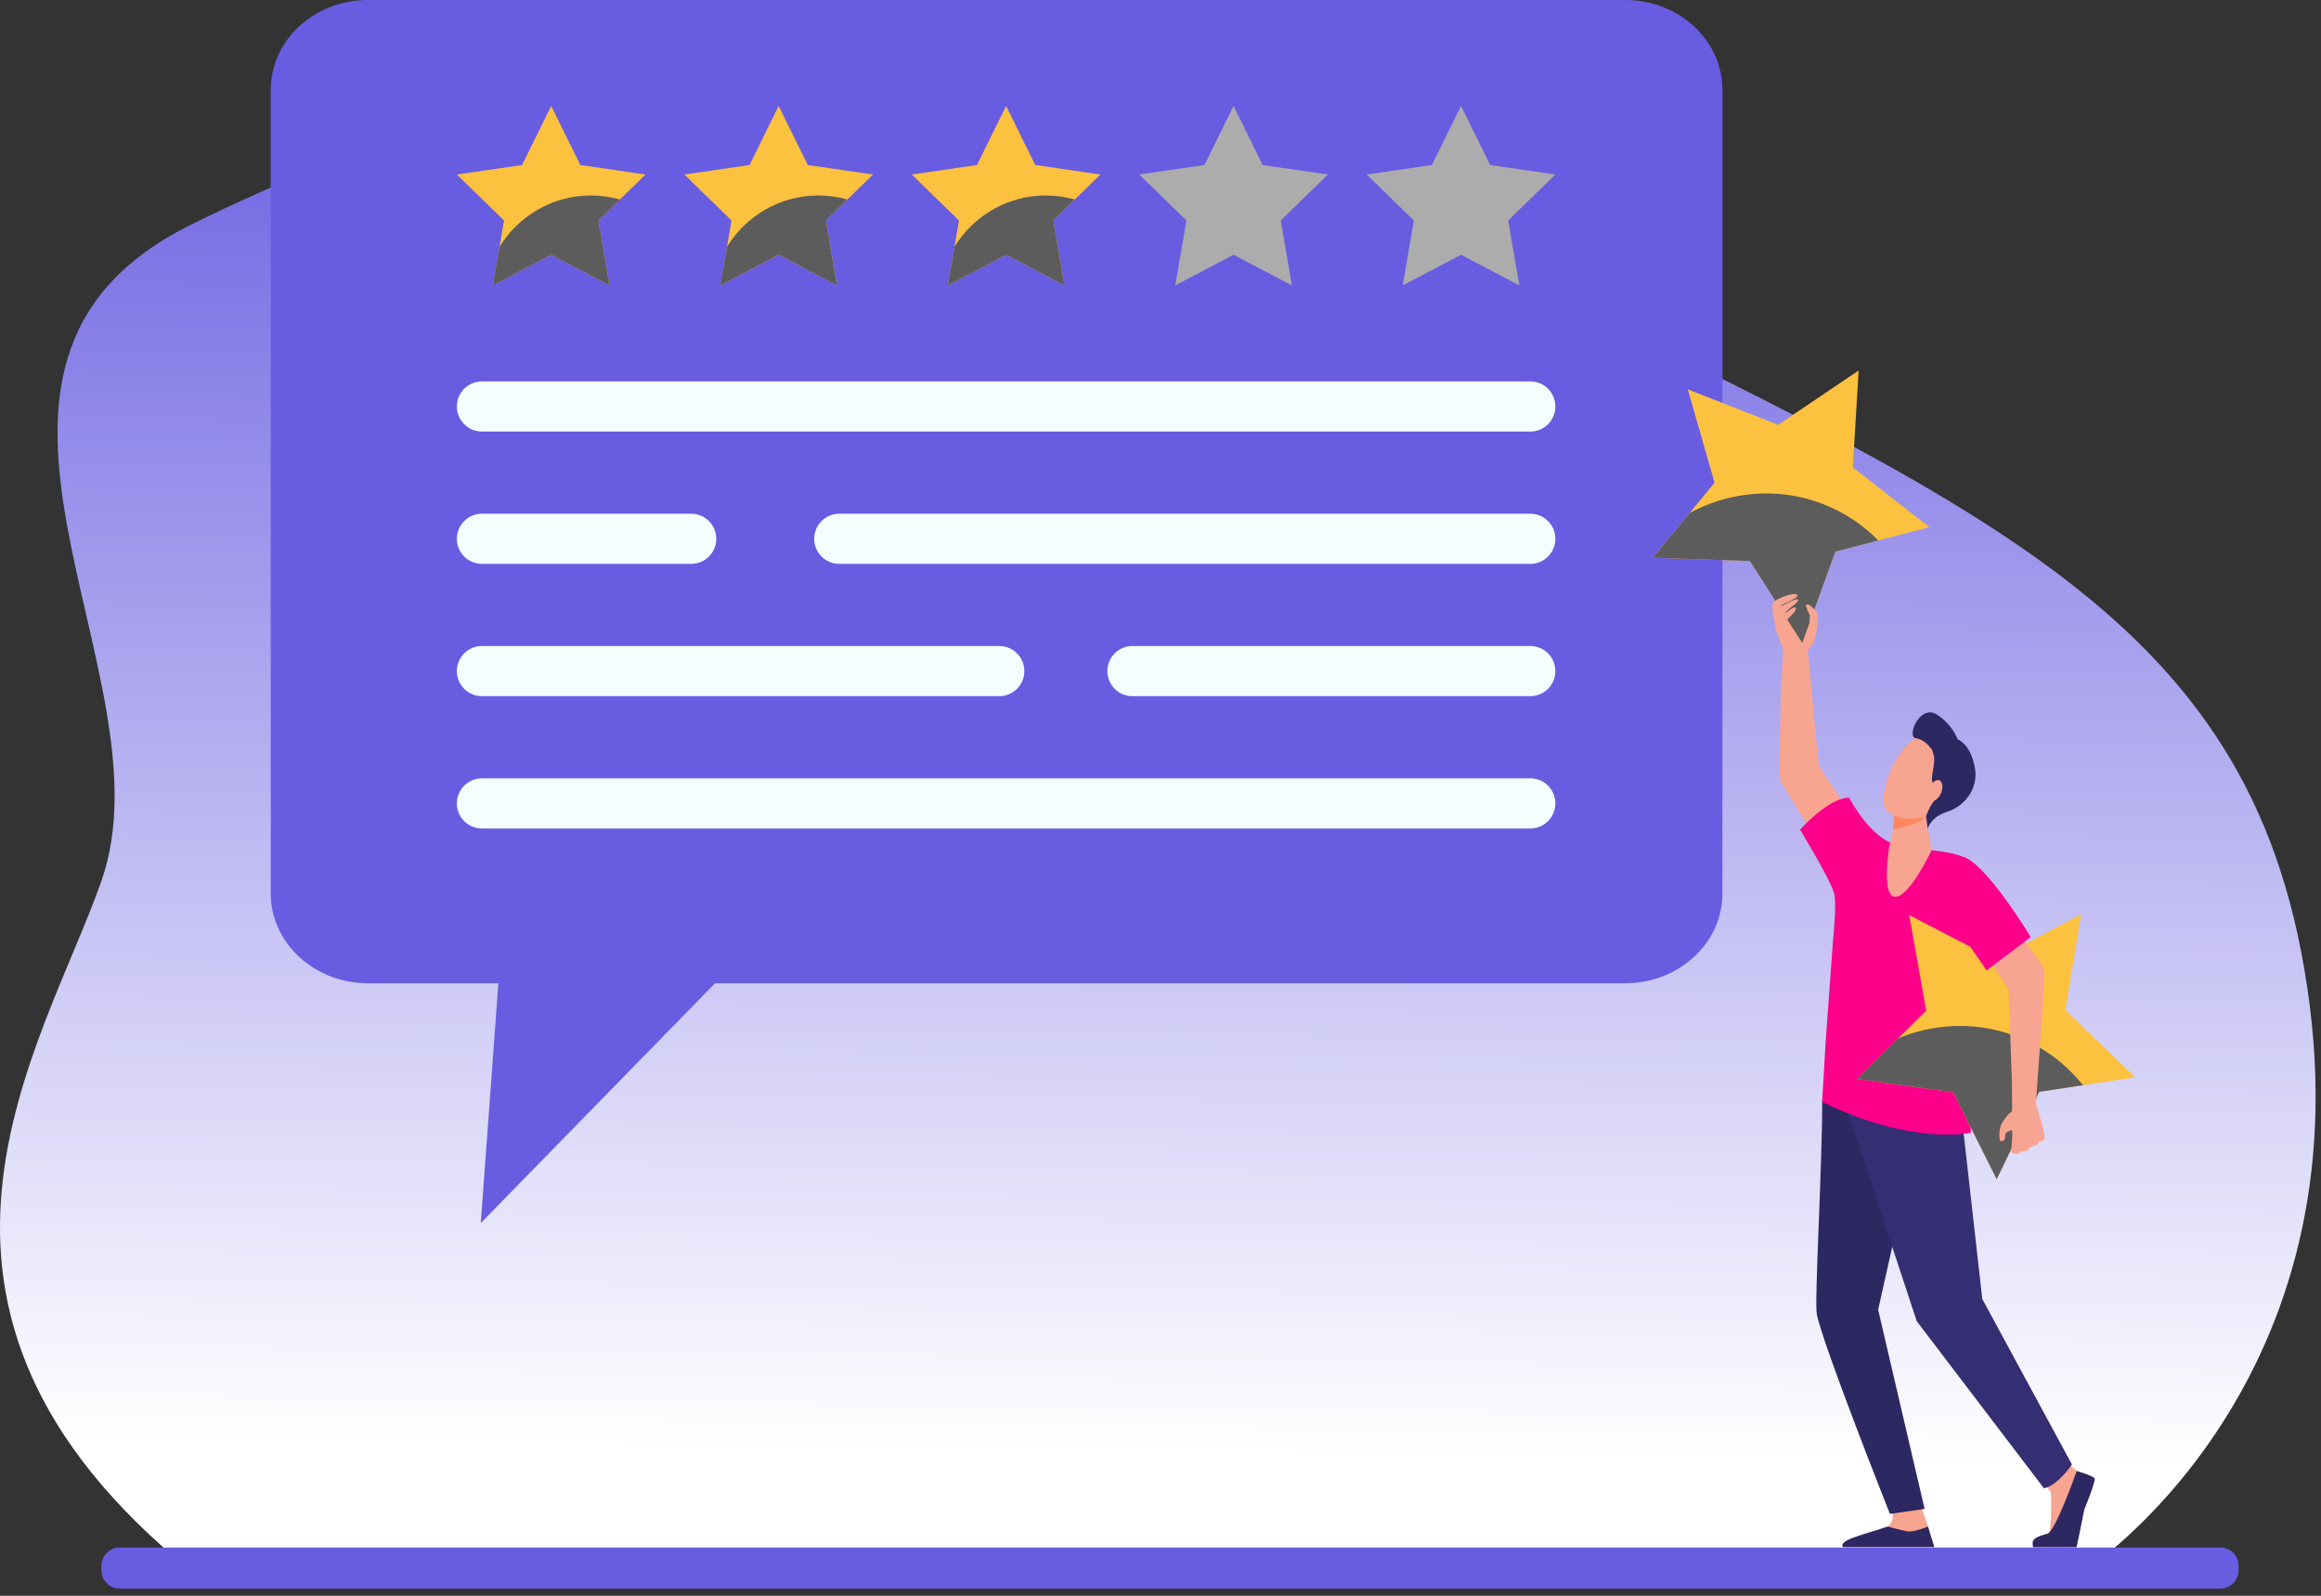 <svg width="176" height="121" viewBox="0 0 176 121" fill="none" xmlns="http://www.w3.org/2000/svg">
<rect x="0" y="0" width="176" height="121" fill="#333333" stroke="none"/>
<g clip-path="url(#clip0_137_7161)">
<path style="mix-blend-mode:multiply" d="M14.496 119.127C-10.237 99.046 3.196 79.595 7.693 66.79C13.209 51.085 -6.964 27.649 14.496 17.031C39.681 4.57 69.294 -1.162 110.261 18.807C151.228 38.776 171.381 46.809 175.138 76.188C178.896 105.567 158.072 119.127 158.072 119.127H14.496Z" fill="url(#paint0_linear_137_7161)"/>
<path d="M168.372 120.458L9.074 120.458C8.313 120.458 7.695 119.84 7.695 119.079V118.722C7.695 117.96 8.313 117.342 9.074 117.342L168.372 117.342C169.134 117.342 169.752 117.96 169.752 118.722V119.079C169.752 119.84 169.134 120.458 168.372 120.458H168.372Z" fill="#685CE1"/>
<path d="M123.238 0H27.904C23.832 0 20.531 3.049 20.531 6.809V67.748C20.531 71.508 23.832 74.556 27.904 74.556H37.792L36.455 92.74L54.22 74.556H123.238C127.31 74.556 130.611 71.508 130.611 67.748V6.809C130.611 3.049 127.31 0 123.238 0Z" fill="#685CE1"/>
<path d="M52.414 42.756H36.544C35.494 42.756 34.643 41.905 34.643 40.855C34.643 39.805 35.494 38.954 36.544 38.954H52.414C53.464 38.954 54.315 39.805 54.315 40.855C54.315 41.905 53.464 42.756 52.414 42.756Z" fill="#F3FFFF"/>
<path d="M116.043 42.756H63.642C62.591 42.756 61.74 41.905 61.74 40.855C61.74 39.805 62.591 38.954 63.642 38.954H116.043C117.093 38.954 117.944 39.805 117.944 40.855C117.944 41.905 117.093 42.756 116.043 42.756Z" fill="#F3FFFF"/>
<path d="M75.775 52.788H36.544C35.494 52.788 34.643 51.937 34.643 50.887C34.643 49.836 35.494 48.985 36.544 48.985H75.775C76.825 48.985 77.676 49.836 77.676 50.887C77.676 51.937 76.825 52.788 75.775 52.788Z" fill="#F3FFFF"/>
<path d="M116.042 32.723H36.544C35.494 32.723 34.643 31.872 34.643 30.822C34.643 29.772 35.494 28.921 36.544 28.921H116.042C117.092 28.921 117.943 29.772 117.943 30.822C117.943 31.872 117.092 32.723 116.042 32.723Z" fill="#F3FFFF"/>
<path d="M116.041 52.788H85.87C84.82 52.788 83.969 51.937 83.969 50.887C83.969 49.836 84.82 48.985 85.87 48.985H116.04C117.091 48.985 117.942 49.836 117.942 50.887C117.942 51.937 117.091 52.788 116.041 52.788Z" fill="#F3FFFF"/>
<path d="M116.042 62.821H36.544C35.494 62.821 34.643 61.97 34.643 60.919C34.643 59.869 35.494 59.018 36.544 59.018H116.042C117.092 59.018 117.943 59.869 117.943 60.919C117.943 61.97 117.092 62.821 116.041 62.821H116.042Z" fill="#F3FFFF"/>
<g style="mix-blend-mode:multiply">
<path d="M110.789 8.034L112.999 12.513L117.944 13.232L114.366 16.718L115.211 21.642L110.789 19.317L106.368 21.642L107.212 16.718L103.635 13.232L108.578 12.513L110.789 8.034Z" fill="#ACACAC"/>
</g>
<path d="M41.797 8.034L44.008 12.513L48.951 13.232L45.374 16.718L46.218 21.642L41.797 19.317L37.376 21.642L38.22 16.718L34.643 13.232L39.587 12.513L41.797 8.034Z" fill="#FCC13F"/>
<g style="mix-blend-mode:screen">
<path d="M44.808 14.822C41.885 14.822 39.322 16.377 37.877 18.714L37.375 21.641L41.797 19.316L46.218 21.641L45.374 16.718L47.005 15.128C46.306 14.931 45.569 14.823 44.808 14.823V14.822Z" fill="#5C5C5C"/>
</g>
<path d="M59.045 8.034L61.256 12.513L66.2 13.232L62.622 16.718L63.467 21.642L59.045 19.317L54.624 21.642L55.469 16.718L51.891 13.232L56.835 12.513L59.045 8.034Z" fill="#FCC13F"/>
<g style="mix-blend-mode:screen">
<path d="M62.056 14.822C59.133 14.822 56.571 16.377 55.126 18.714L54.623 21.641L59.044 19.316L63.466 21.641L62.622 16.718L64.253 15.128C63.554 14.931 62.817 14.823 62.056 14.823V14.822Z" fill="#5C5C5C"/>
</g>
<path d="M76.293 8.034L78.503 12.513L83.447 13.232L79.869 16.718L80.715 21.642L76.293 19.317L71.871 21.642L72.716 16.718L69.139 13.232L74.082 12.513L76.293 8.034Z" fill="#FCC13F"/>
<g style="mix-blend-mode:screen">
<path d="M79.304 14.822C76.381 14.822 73.819 16.377 72.374 18.714L71.871 21.641L76.293 19.316L80.714 21.641L79.87 16.718L81.501 15.128C80.802 14.931 80.065 14.823 79.304 14.823V14.822Z" fill="#5C5C5C"/>
</g>
<g style="mix-blend-mode:multiply">
<path d="M93.541 8.034L95.751 12.513L100.695 13.232L97.117 16.718L97.963 21.642L93.541 19.317L89.12 21.642L89.964 16.718L86.387 13.232L91.33 12.513L93.541 8.034Z" fill="#ACACAC"/>
</g>
<path d="M154.823 112.321C154.823 112.321 155.513 113.004 155.529 113.254C155.544 113.504 155.59 116.186 155.309 116.436C155.027 116.687 154.2 116.864 154.466 117.146C154.667 117.359 156.213 117.313 157.238 117.257C157.537 117.24 157.912 114.821 158.03 114.466C158.202 113.95 158.821 112.825 158.665 112.465C158.589 112.29 158.023 111.891 157.509 111.554C156.969 111.201 156.451 110.412 156.451 110.412L154.823 112.321Z" fill="#F7A491"/>
<path d="M145.598 113.996C145.598 113.996 146.215 115.763 146.216 115.768C146.262 116.048 146.442 116.741 146.442 116.995C146.442 117.951 142.188 116.183 143.141 115.76C143.228 115.721 143.498 115.415 143.526 115.09C143.569 114.588 143.168 113.959 143.168 113.959L145.597 113.997L145.598 113.996Z" fill="#F7A491"/>
<path d="M138.496 80.581C138.496 80.581 138.175 83.505 138.175 83.552C138.175 88.677 137.577 98.688 137.768 99.652C138.233 102.001 143.311 114.792 143.311 114.792L145.942 114.416L142.418 99.308L143.714 93.531L145.549 82.111L138.495 80.582L138.496 80.581Z" fill="#2D2861"/>
<path d="M148.412 83.138L148.925 86.141L150.315 98.498L157.111 111.039C157.111 111.039 156.089 112.608 154.992 112.854L145.345 100.18L140.117 84.313L140.3 80.788L148.412 83.137V83.138Z" fill="#352E73"/>
<path d="M137.504 48.73C137.421 48.891 137.084 49.323 137.084 49.323C137.084 49.323 137.853 57.545 137.913 58.059L140.251 61.596L137.632 63.518C137.632 63.518 134.965 59.246 134.941 59.038C134.917 58.83 135.026 52.673 135.026 52.673C135.026 52.673 135.222 49.478 135.222 49.319C135.222 49.16 134.752 48.13 134.659 47.715C134.573 47.332 134.549 46.148 134.549 46.148L134.744 45.866L135.653 45.666L136.295 45.74C136.295 45.74 137.779 46.339 137.837 46.529C137.863 46.615 137.787 47.755 137.7 48.154C137.667 48.301 137.573 48.592 137.504 48.727V48.73Z" fill="#F7A491"/>
<path d="M137.217 47.184C137.217 47.184 137.07 47.532 136.844 47.802C136.617 48.071 136.171 48.004 135.908 47.654C135.645 47.306 135.547 46.956 135.547 46.956L137.217 47.183V47.184Z" fill="#FE875E"/>
<path d="M140.941 28.091L140.499 35.442L146.304 39.973L139.177 41.825L136.662 48.746L132.697 42.54L125.338 42.286L130.015 36.599L127.982 29.521L134.837 32.212L140.941 28.091Z" fill="#FCC13F"/>
<g style="mix-blend-mode:screen">
<path d="M139.836 38.983C136.094 36.848 131.676 36.968 128.119 38.905L125.338 42.286L132.697 42.539L136.662 48.746L139.177 41.824L142.429 40.979C141.677 40.215 140.812 39.539 139.837 38.983L139.836 38.983Z" fill="#5C5C5C"/>
</g>
<path d="M137.224 47.211C137.213 47.032 137.242 46.656 137.242 46.656C137.242 46.656 136.862 45.912 136.948 45.862C137.252 45.688 137.845 46.526 137.845 46.526C137.845 46.526 137.258 47.793 137.224 47.211Z" fill="#F7A491"/>
<path d="M134.68 47.699C134.68 47.699 134.267 46.156 134.445 45.721C134.558 45.442 136.084 44.839 136.28 45.109C136.459 45.354 134.994 45.864 135.039 45.923C135.112 46.021 136.146 45.318 136.335 45.452C136.548 45.603 135.337 46.339 135.393 46.456C135.428 46.53 136.105 45.825 136.175 46.137C136.247 46.449 134.679 47.699 134.679 47.699H134.68Z" fill="#F7A491"/>
<path d="M138.45 78.799L138.984 71.492C139.155 69.688 139.221 68.248 139.076 67.728C138.765 66.622 136.494 62.905 136.494 62.905C136.494 62.905 138.673 60.482 140.214 60.482C140.214 60.482 141.924 63.777 143.957 64.067C145.989 64.357 145.552 64.371 146.38 64.457C147.349 64.559 148.268 64.714 149.013 65.025C150.565 65.672 149.397 71.484 149.22 72.429C148.952 73.858 149.453 85.894 149.453 85.894C149.453 85.894 145 86.897 138.17 83.554L138.45 78.799Z" fill="#FC008B"/>
<path d="M145.963 61.263L146.445 64.519C146.445 64.519 144.659 68.312 143.588 67.98C142.689 67.7 143.253 64.229 143.253 64.229C143.253 64.229 143.732 62.49 143.585 61.58C143.438 60.669 145.963 61.263 145.963 61.263Z" fill="#F7A491"/>
<path d="M145.617 62.248C145.156 62.48 144.247 62.797 143.537 62.874C143.604 62.418 143.644 61.936 143.586 61.58C143.519 61.159 144.019 61.06 144.579 61.075C145.31 61.141 145.963 61.263 145.963 61.263L146.055 61.889C145.916 62.046 145.769 62.17 145.616 62.247L145.617 62.248Z" fill="#FE875E"/>
<path d="M148.284 57.508C148.36 57.508 147.557 61.145 146.316 61.771C145.074 62.396 143.222 62.07 142.874 61.091C142.49 60.008 143.892 56.297 145.638 55.826C147.384 55.355 148.284 57.509 148.284 57.509V57.508Z" fill="#F7A491"/>
<path d="M157.811 69.314L156.608 76.579L161.91 81.689L154.629 82.789L151.407 89.412L148.11 82.827L140.816 81.809L146.061 76.639L144.775 69.388L151.312 72.778L157.811 69.314Z" fill="#FCC13F"/>
<g style="mix-blend-mode:screen">
<path d="M155.581 80.032C152.08 77.519 147.674 77.179 143.934 78.734L140.816 81.808L148.11 82.826L151.407 89.411L154.629 82.789L157.952 82.287C157.283 81.449 156.494 80.686 155.582 80.032H155.581Z" fill="#5C5C5C"/>
</g>
<path d="M153.331 71.033C153.331 71.033 154.921 73.188 155.02 73.567C155.118 73.946 154.42 82.894 154.383 83.683C154.383 83.683 154.677 84.638 154.842 85.244C155.008 85.849 155.081 86.3 154.998 86.419C154.916 86.539 154.659 86.456 154.557 86.686C154.456 86.915 154.163 86.878 154.071 86.925C153.98 86.971 153.709 87.31 153.607 87.301C153.506 87.292 153.342 87.273 153.254 87.329C153.166 87.384 153.02 87.536 152.813 87.498C152.607 87.462 152.504 87.343 152.504 87.343C152.504 87.343 152.666 85.698 152.546 85.703C152.427 85.708 152.125 85.846 152.083 85.947C152.042 86.048 152.06 86.273 152.019 86.373C151.978 86.474 151.84 86.57 151.716 86.529C151.592 86.488 151.61 85.924 151.61 85.924C151.61 85.924 151.628 85.464 151.794 85.194C152.366 84.255 152.491 84.387 152.565 84.267C152.601 84.207 152.556 81.889 152.556 81.889C152.556 81.889 152.327 75.305 152.302 74.95L150.625 72.466L153.329 71.033H153.331Z" fill="#F8A492"/>
<path d="M153.993 71.058L150.64 73.581C150.64 73.581 148.809 70.819 147.826 69.835C146.595 68.604 148.326 64.691 149.068 65.043C150.895 65.908 153.993 71.058 153.993 71.058Z" fill="#FC008B"/>
<path d="M146.847 54.167C147.838 54.777 148.294 55.683 148.447 56.053C148.913 56.289 149.476 56.8 149.746 58.173C150.079 59.863 148.896 61.165 147.644 61.557C146.391 61.949 146.179 62.833 146.179 62.833L146.055 61.88C146.055 61.88 146.334 61.051 146.753 60.637C147.172 60.222 146.554 59.617 146.5 59.123C146.458 58.744 146.721 58.006 146.664 57.383L146.512 56.867C146.512 56.867 146.015 56.075 145.281 55.978C144.546 55.88 145.574 53.383 146.847 54.167Z" fill="#2D2861"/>
<path d="M146.32 59.757C146.157 60.177 146.223 60.594 146.468 60.689C146.712 60.783 147.042 60.519 147.204 60.099C147.366 59.68 147.3 59.262 147.056 59.168C146.812 59.073 146.482 59.337 146.321 59.757H146.32Z" fill="#F7A491"/>
<path d="M157.476 111.536C157.476 111.536 155.887 116.072 155.264 116.291C155.099 116.349 154.306 116.496 154.157 116.852C154.112 116.959 154.157 117.317 154.157 117.317H157.47C157.47 117.317 157.889 115.319 158.055 114.441C158.055 114.441 158.932 112.295 158.834 112.1C158.737 111.904 157.476 111.537 157.476 111.537V111.536Z" fill="#2D2861"/>
<path d="M146.684 117.309L146.196 115.749C146.196 115.749 145.173 116.188 144.662 116.115C144.151 116.042 143.152 115.749 143.152 115.749C141.11 116.431 139.437 116.761 139.741 117.309H146.684Z" fill="#2D2861"/>
</g>
<defs>
<linearGradient id="paint0_linear_137_7161" x1="88.859" y1="3.146" x2="87.508" y2="111.21" gradientUnits="userSpaceOnUse">
<stop stop-color="#685CE1"/>
<stop offset="0.99" stop-color="white"/>
</linearGradient>
<clipPath id="clip0_137_7161">
<rect width="175.591" height="120.458" fill="white"/>
</clipPath>
</defs>
</svg>
